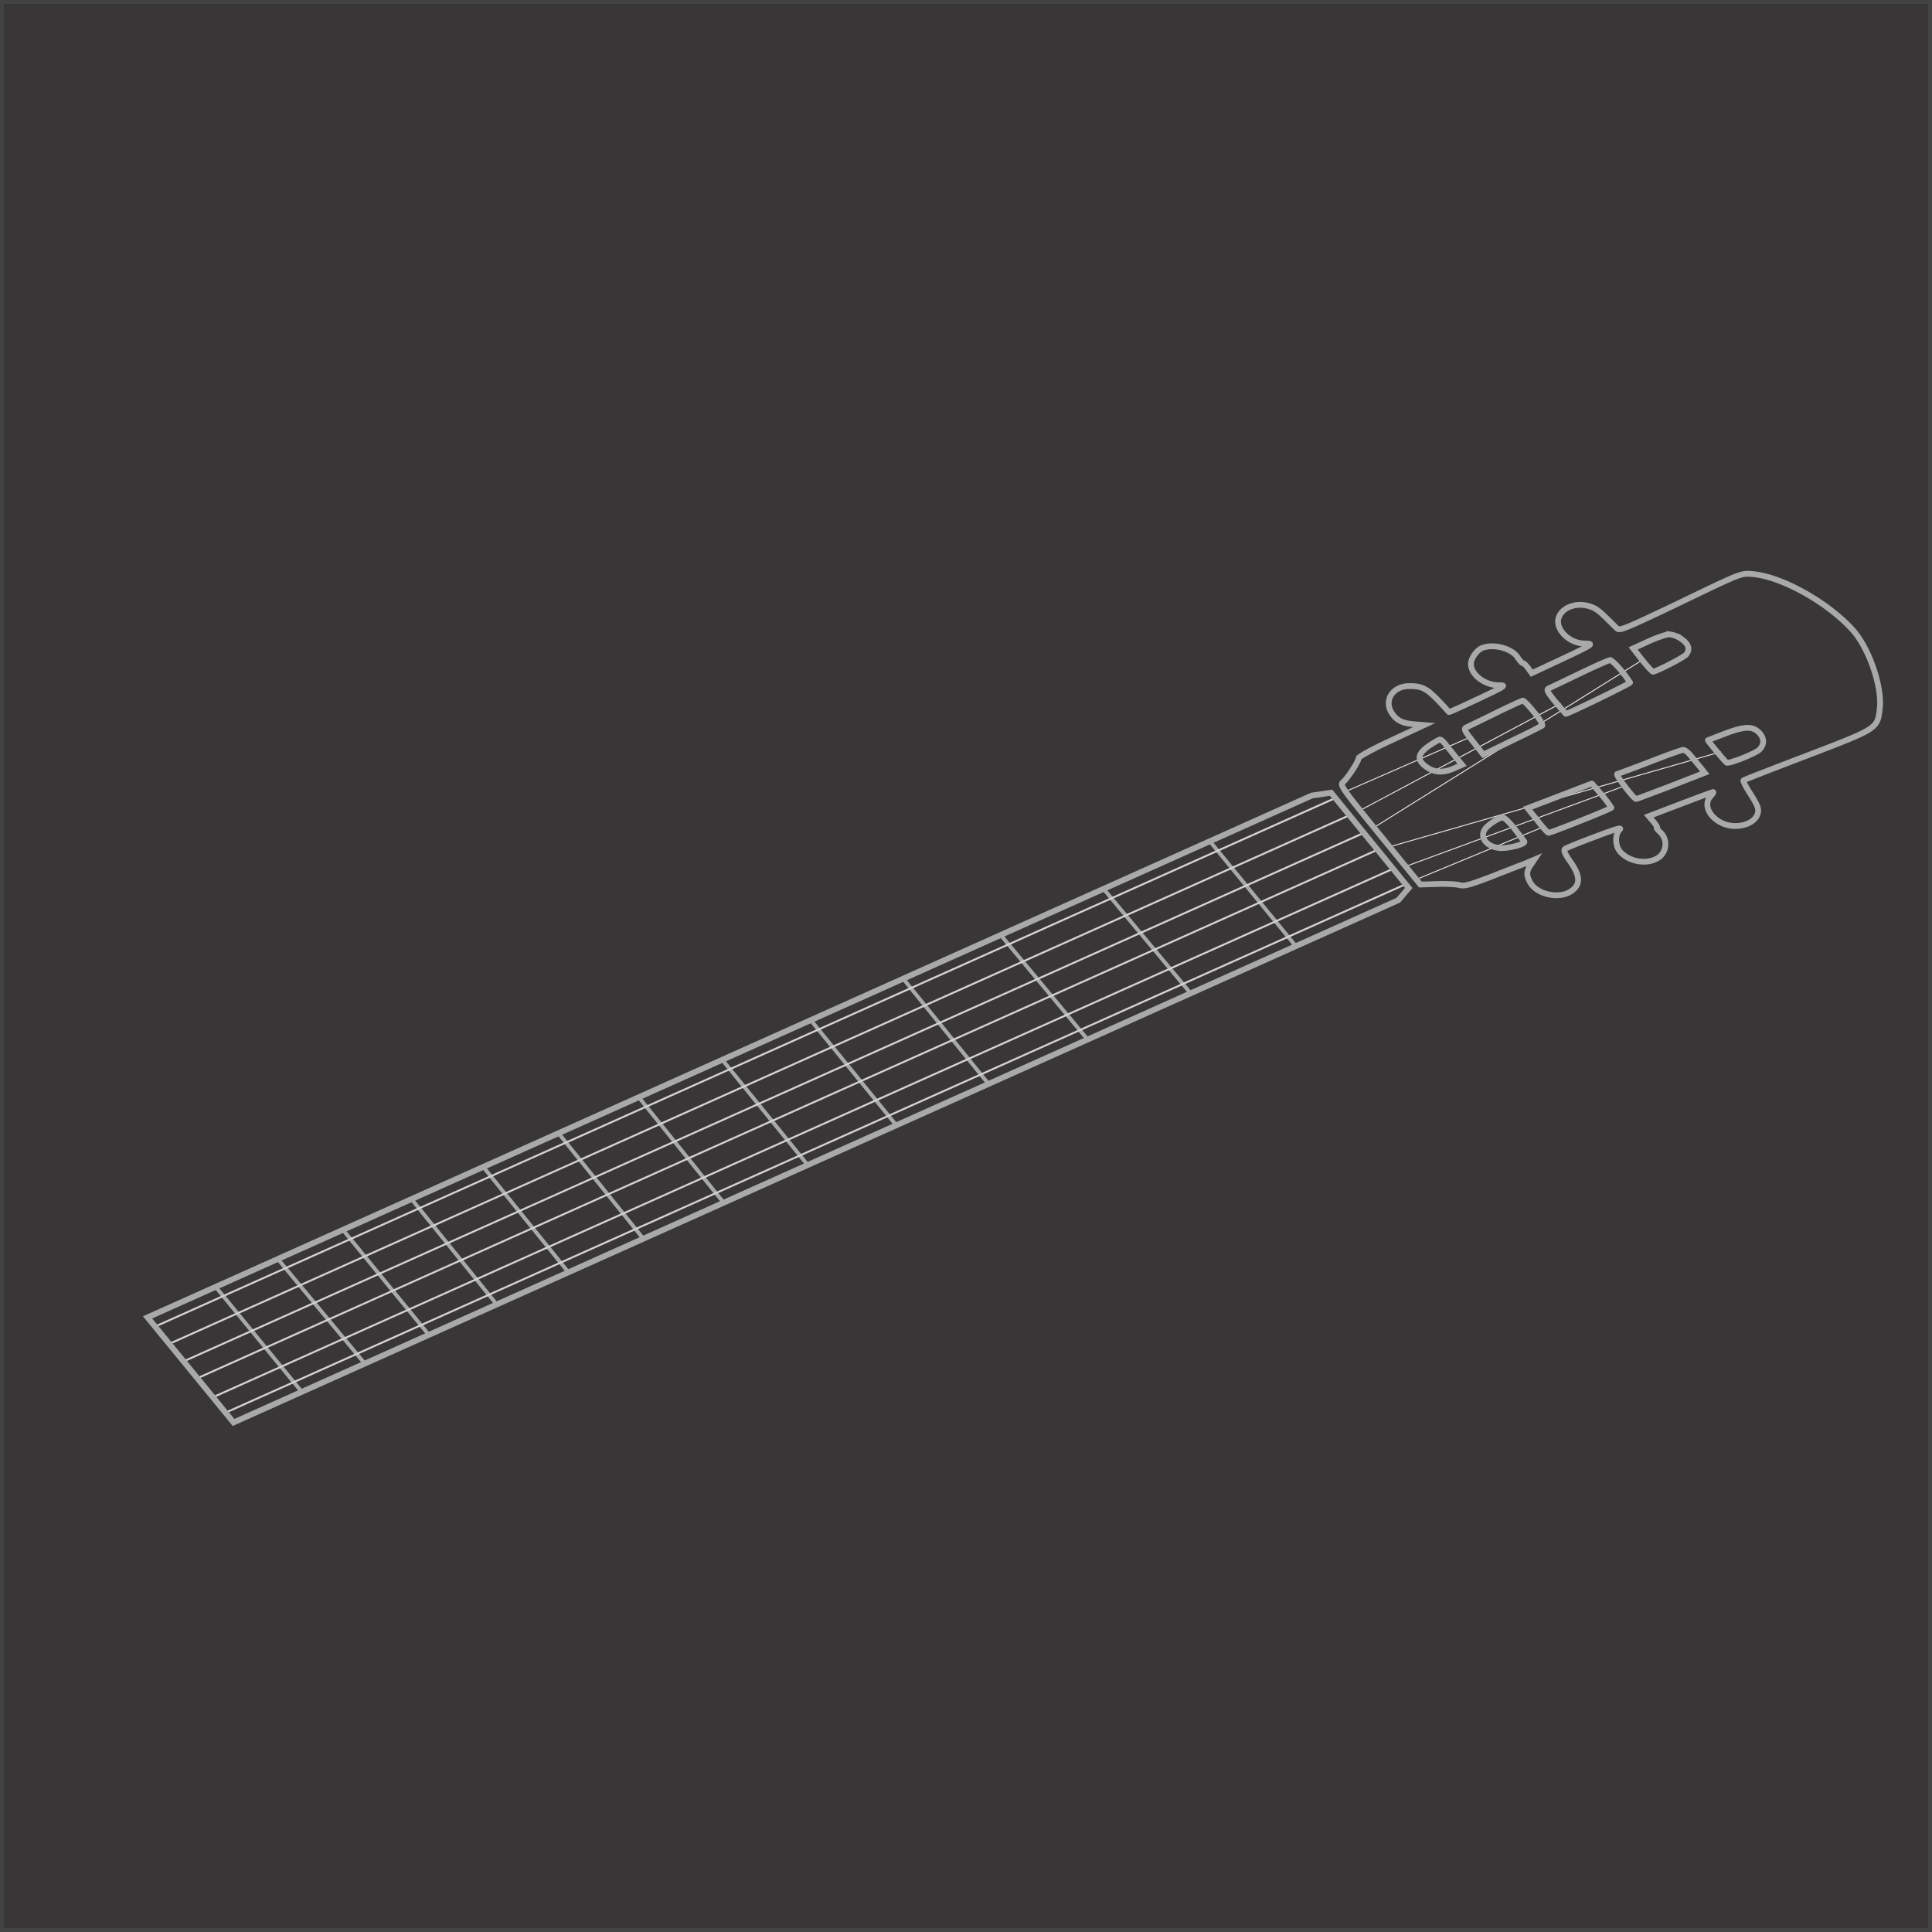 <svg id="Capa_1" data-name="Capa 1" xmlns="http://www.w3.org/2000/svg" viewBox="0 0 1002 1002">
  <defs>
    <style>
      .cls-1 {
        fill: #383636;
        stroke: #444343;
      }

      .cls-1, .cls-2, .cls-3, .cls-4, .cls-5 {
        stroke-miterlimit: 10;
      }

      .cls-1, .cls-2 {
        stroke-width: 2px;
      }

      .cls-2, .cls-3, .cls-4, .cls-5 {
        fill: none;
      }

      .cls-2, .cls-5 {
        stroke: #a9a9a9;
      }

      .cls-3 {
        stroke: #d3d1d1;
      }

      .cls-4 {
        stroke: #e2e0e0;
        stroke-width: 0.5px;
      }

      .cls-5 {
        stroke-width: 3px;
      }
    </style>
  </defs>
  <title>guitar</title>
  <rect class="cls-1" x="1" y="1" width="1000" height="1000"/>
  <g id="trastes">
    <path class="cls-2" d="M626.47,435.29l44.58,54.42" transform="translate(1 1)"/>
    <path class="cls-2" d="M571.35,460l44.88,53.84" transform="translate(1 1)"/>
    <path class="cls-2" d="M518,483.93l45.21,54.38" transform="translate(1 1)"/>
    <path class="cls-2" d="M467.43,506.58l44.25,54.59" transform="translate(1 1)"/>
    <path class="cls-2" d="M419.48,528.07l44.37,54.54" transform="translate(1 1)"/>
    <path class="cls-2" d="M373.52,548.54l44.37,54.68" transform="translate(1 1)"/>
    <path class="cls-2" d="M330.29,568.05l43.81,54.46" transform="translate(1 1)"/>
    <path class="cls-2" d="M288.65,586.72l44,54.72" transform="translate(1 1)"/>
    <path class="cls-2" d="M249.68,604.26l44.12,54.6h0" transform="translate(1 1)"/>
    <path class="cls-2" d="M212.78,621.32l43.77,54.16" transform="translate(1 1)"/>
    <path class="cls-2" d="M176.85,636.83l44.58,54.48" transform="translate(1 1)"/>
    <path class="cls-2" d="M143.15,652l45.06,54.24" transform="translate(1 1)"/>
    <path class="cls-2" d="M110.86,666.41l44.63,54.46" transform="translate(1 1)"/>
  </g>
  <path id="_1ra" data-name="1ra" class="cls-3" d="M115.9,731.69,728,457.58" transform="translate(1 1)"/>
  <path id="_1ra-2" data-name="1ra" class="cls-3" d="M79.32,687.05,691.43,412.94" transform="translate(1 1)"/>
  <path id="_1ra-3" data-name="1ra" class="cls-3" d="M86.72,696,698.83,421.84" transform="translate(1 1)"/>
  <path id="_1ra-4" data-name="1ra" class="cls-3" d="M94.33,705,706.44,430.91" transform="translate(1 1)"/>
  <path id="_1ra-5" data-name="1ra" class="cls-3" d="M109.26,723.73,721.37,449.62" transform="translate(1 1)"/>
  <path id="_1ra-6" data-name="1ra" class="cls-3" d="M101.41,713.77,713.53,439.66" transform="translate(1 1)"/>
  <g id="sobreClavijero">
    <path class="cls-4" d="M696.88,409.51l65.76-28.73h0" transform="translate(1 1)"/>
    <path class="cls-4" d="M704.39,419.28l104-55.47" transform="translate(1 1)"/>
    <path class="cls-4" d="M711.57,428.17,852,340.53" transform="translate(1 1)"/>
    <path class="cls-4" d="M719.72,438.16l171.81-49.25" transform="translate(1 1)"/>
    <path class="cls-4" d="M728,448.36l115-42.27" transform="translate(1 1)"/>
    <path class="cls-4" d="M733.52,455.12l67.05-27.76" transform="translate(1 1)"/>
  </g>
  <g id="Cuerpo">
    <path id="Clavijero" class="cls-5" d="M870.61,311.36c-27.79,13.28-31.67,14.95-32.89,13.63-.85-.79-2.55-2.46-3.76-3.69-5.82-5.72-7.16-6.78-10.8-7.92-7-2.11-14.44.88-15.9,6.42-1.45,5.81,5.71,12.85,13.35,12.93,5.34.09,5.22.18-12.86,8.71l-14.32,6.69-1.82-2.55c-1.09-1.5-2.31-2.64-2.79-2.64s-1.58-1.23-2.55-2.73c-2.91-4.84-12.38-7.48-18.45-5.19-2.91,1.14-5.94,5.37-5.94,8.36,0,5.54,7.16,11,14.44,11,4.12,0,3.64.35-10.68,7.12-8.25,3.87-15,6.95-15.17,6.78-10.8-12-12.86-13.46-20.51-13.46-8.86,0-13.59,7.74-8.86,14.42,2.55,3.52,5.22,4.84,11.17,5.37l5.34.44-17,7.92c-9.35,4.31-17,8.53-17,9.23,0,1.76-5.83,10.65-8.13,12.5-1.7,1.4-.12,3.6,19.17,27.27l21,25.78,8.61-.27c4.61-.17,9.83.09,11.53.53,2.55.7,5,.09,15.78-4,7-2.73,15-5.89,18-7l5.21-2.2-1.82,2.73c-2.42,3.26-2.42,5.46-.24,9.33,3.52,6,14.56,8.44,20.75,4.57,5.22-3.25,5.34-7.74.25-15.13-3.28-4.66-4-6.42-2.92-7.13.85-.52,7.89-3.43,15.78-6.33,10.92-4.14,13.83-4.93,12.38-3.52-2.55,2.73-2.31,8.53.48,11.61,5,5.37,14.44,6.6,20,2.64a8.56,8.56,0,0,0,.6-13c-1.33-1.23-2.18-2.29-1.7-2.29s-.36-1.32-1.7-3l-2.54-3,16.38-6.24c9-3.44,16.62-6.25,17-6.25s-.24,1-1.34,2.2c-5.22,5.81,2.67,15.39,12.75,15.39,5.94,0,10.67-2.63,11.77-6.59.6-2.38-.25-4.4-3.64-9.77-2.43-3.69-4.13-6.95-3.77-7.3s15.42-6.16,33.13-12.93c36.29-13.9,36.29-13.9,37.5-24,1.46-11.35-5.46-31.58-14-41.08-13-14.43-37.14-27.89-52.19-29C902,296.22,901.8,296.31,870.61,311.36Zm.61,19.17c3.64,2.64,4.37,5.19,2.3,7.92-1,1.41-15.53,8.89-17.23,8.89-.49,0-2.91-2.73-5.58-6L846,335.28l7.88-3.6c4.37-2,9.35-3.7,10.92-3.7A13.79,13.79,0,0,1,871.22,330.53ZM839.91,346.9A60,60,0,0,1,844.4,353c0,.61-32.89,16.63-33.37,16.19-.13-.18-2.67-3-5.47-6.34-3.88-4.75-4.73-6.25-3.39-6.77.85-.44,8.13-3.87,16.14-7.74s15.17-7,15.77-7S837.36,343.73,839.91,346.9Zm-45.15,21.64c2.92,3.52,4.62,6.51,4,6.86s-7.77,4-15.78,7.83l-14.68,7.13L763,383.67c-4.85-6.16-5.1-6.77-3-7.65,1.09-.53,7.88-3.79,15-7.3s13.35-6.34,13.84-6.34S792,365.11,794.76,368.54ZM911,378.66c3,2.81,3.28,6.24.61,9-1.94,2.11-16,7.65-17.11,6.86s-9.95-11.52-9.71-11.61,4-1.58,8.61-3.34C903.5,375.75,907.62,375.49,911,378.66ZM748.65,385c1,1.32,3.4,4.22,5.22,6.51l3.4,4.14-4.13,1.84c-5.7,2.47-10.19,2.29-14.44-.79-5-3.69-4.61-6.6,1.33-10.82,2.8-1.85,5.34-3.34,5.83-3.34S747.56,383.58,748.65,385Zm127.18,5.9c1.45,1.67,3.64,4.39,5,6l2.31,2.9-17.35,6.77c-9.59,3.7-17.84,6.78-18.21,6.78-1.33,0-10.92-12.67-9.83-12.93.73-.18,8.38-3,17-6.34s16.39-6.16,17.23-6.16S874.49,389.21,875.83,390.89Zm-46,20.49a64,64,0,0,1,4.85,6.51c0,.62-31.19,13-32.52,13-.49,0-3.16-2.9-5.83-6.42l-5.09-6.33,16.62-6.34c9.1-3.52,16.63-6.42,16.75-6.42S827,408.13,829.84,411.38Zm-45.27,17.51c2.55,3.34,4.73,6.25,5,6.6.72,1.14-6.92,3.34-11.65,3.34-7.28,0-11.9-5.28-8.74-9.85,1.7-2.38,7.28-6,9.34-6C779.23,423,782,425.64,784.57,428.89Z" transform="translate(1 1)"/>
    <polygon id="Cuerpo-2" data-name="Cuerpo" class="cls-5" points="730.62 460.54 725.22 466.87 121.12 737.73 76.53 683.24 680.31 412.61 690.32 411.12 730.62 460.54"/>
  </g>
</svg>
